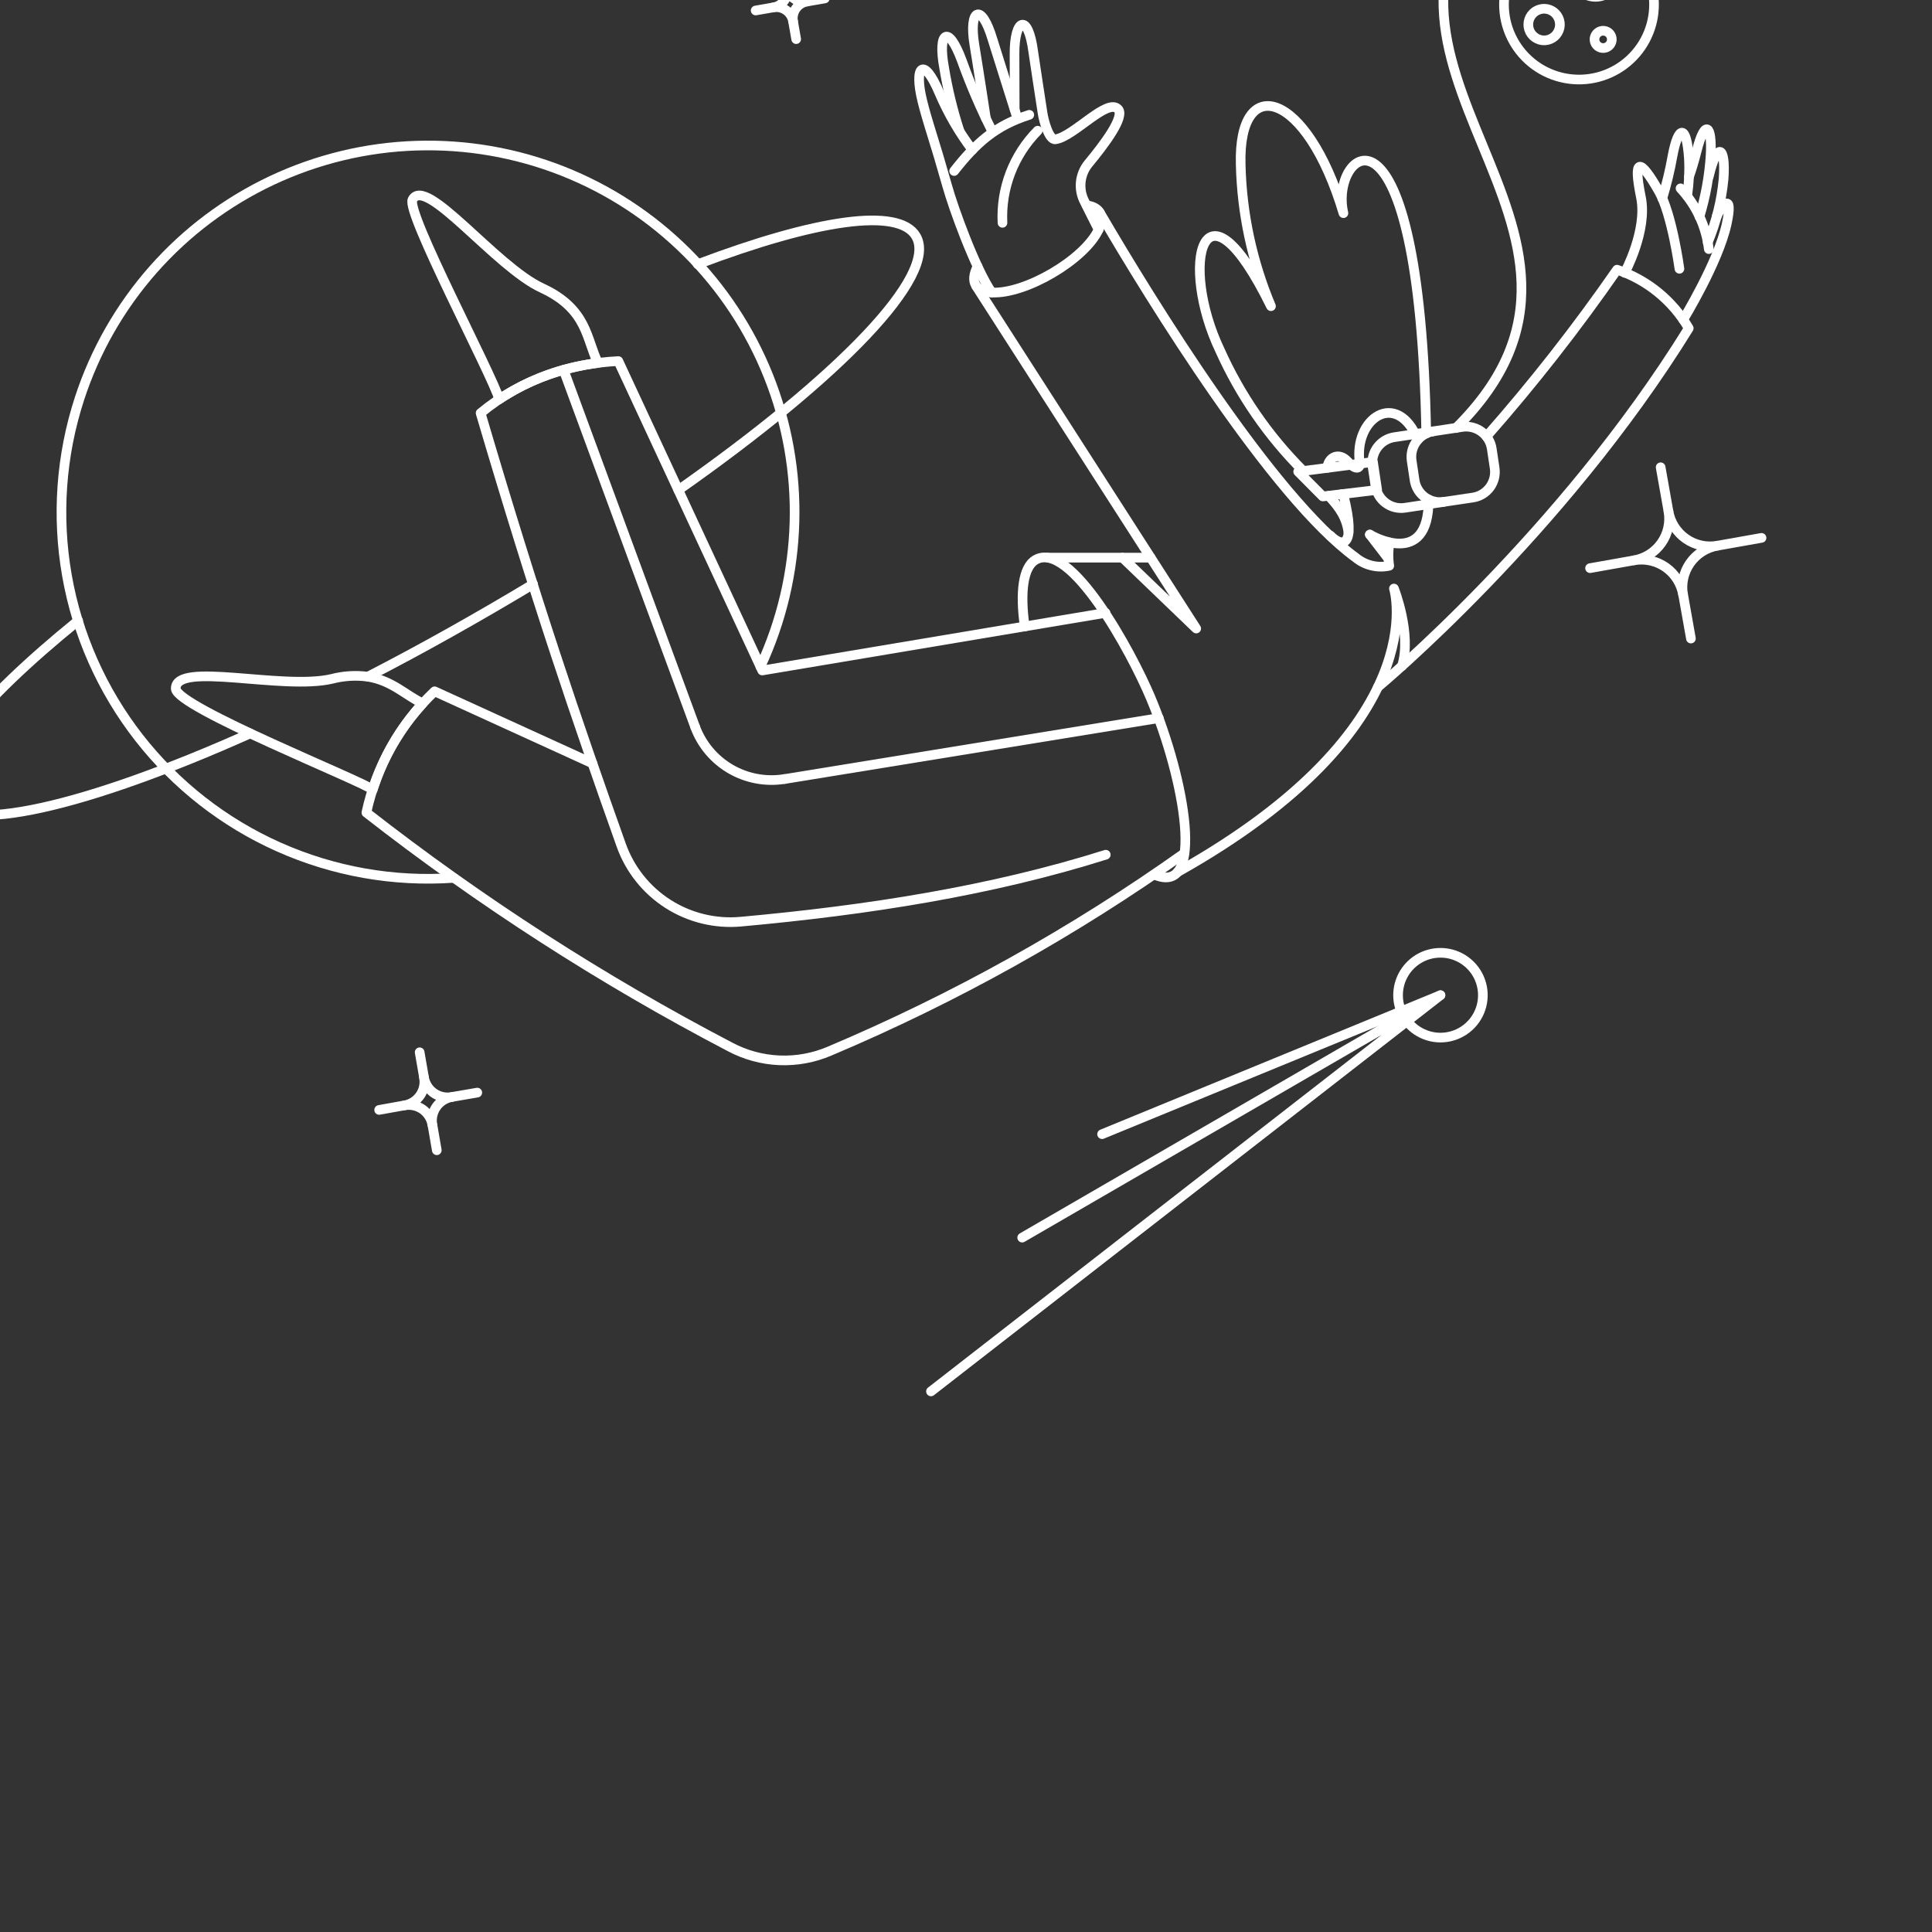 <svg width="154" height="154" viewBox="0 0 154 154" fill="none" xmlns="http://www.w3.org/2000/svg">
<rect x="0" y="0" width="154" height="154" fill="#333333" stroke="none"/>
<g clip-path="url(#clip0_32_218)">
<path d="M113.686 34.556C113.162 5.998 105.921 12.018 107.085 16.991C104.162 7.176 98.681 5.722 98.896 13.123C98.986 17.002 99.805 20.83 101.31 24.406C95.828 13.239 93.997 21.119 97.238 27.911C98.843 31.489 101.087 34.745 103.86 37.518M107.489 42.48C107.35 41.287 106.782 40.449 105.912 39.531" stroke="white" stroke-width="0.769" stroke-linecap="round" stroke-linejoin="round"/>
<path d="M36.155 69.977C31.38 70.311 26.595 69.466 22.222 67.517C17.85 65.569 14.023 62.575 11.078 58.801C8.134 55.026 6.162 50.586 5.336 45.87C4.51 41.155 4.855 36.309 6.341 31.758C7.576 27.969 9.574 24.474 12.21 21.485C14.846 18.497 18.066 16.08 21.671 14.382C25.276 12.684 29.19 11.741 33.173 11.612C37.156 11.483 41.123 12.17 44.831 13.63C48.538 15.091 51.908 17.295 54.732 20.106C57.557 22.917 59.776 26.276 61.254 29.977C62.733 33.677 63.438 37.641 63.328 41.624C63.218 45.608 62.294 49.527 60.613 53.14" stroke="white" stroke-width="0.769" stroke-linecap="round" stroke-linejoin="round"/>
<path d="M42.495 46.566C38.22 49.14 33.625 51.728 29.321 53.939" stroke="white" stroke-width="0.769" stroke-linecap="round" stroke-linejoin="round"/>
<path d="M55.613 21.062C64.993 17.515 71.654 16.481 73.019 18.837C74.81 21.933 66.911 30.049 54.072 39.064" stroke="white" stroke-width="0.769" stroke-linecap="round" stroke-linejoin="round"/>
<path d="M19.942 58.461C6.841 64.32 -3.046 66.65 -4.748 63.71C-6.129 61.325 -1.752 55.945 6.23 49.475" stroke="white" stroke-width="0.769" stroke-linecap="round" stroke-linejoin="round"/>
<path d="M89.475 44.451L95.35 50.1L77.814 22.807" stroke="white" stroke-width="0.769" stroke-linecap="round" stroke-linejoin="round"/>
<path d="M113.875 39.819C113.904 45.447 109.192 42.611 109.192 42.611" stroke="white" stroke-width="0.769" stroke-linecap="round" stroke-linejoin="round"/>
<path d="M109.192 42.611L110.676 44.541" stroke="white" stroke-width="0.769" stroke-linecap="round" stroke-linejoin="round"/>
<path d="M113.017 35.051C111.352 30.994 107.871 33.342 108.386 36.907C108.436 37.259 108.156 37.596 107.434 36.795C106.719 36 105.883 36.437 105.794 37.294M106.038 42.684C106.997 43.658 108.146 43.687 107.099 39.499C107.05 39.464 107.001 39.428 106.954 39.391" stroke="white" stroke-width="0.769" stroke-linecap="round" stroke-linejoin="round"/>
<path d="M87.658 16.933C91.773 23.98 101.423 39.617 108.059 44.444C108.426 44.749 108.859 44.966 109.323 45.08C109.787 45.193 110.271 45.199 110.737 45.098C110.644 44.48 110.654 43.851 110.767 43.237" stroke="white" stroke-width="0.769" stroke-linecap="round" stroke-linejoin="round"/>
<path d="M111.752 53.092C112.551 50.533 111.112 46.912 111.112 46.912C111.112 46.912 114.524 57.913 93.867 69.512" stroke="white" stroke-width="0.769" stroke-linecap="round" stroke-linejoin="round"/>
<path d="M91.715 44.451H83.532" stroke="white" stroke-width="0.769" stroke-linecap="round" stroke-linejoin="round"/>
<path d="M109.832 54.767C109.832 54.767 124.461 42.599 134.609 26.166C133.333 23.969 131.302 22.31 128.896 21.497C125.687 26.125 122.211 30.563 118.487 34.788" stroke="white" stroke-width="0.769" stroke-linecap="round" stroke-linejoin="round"/>
<path d="M88.14 68.13C79.009 71.009 69.236 72.541 59.044 73.467C57.006 73.65 54.965 73.15 53.241 72.048C51.517 70.945 50.209 69.301 49.52 67.374C45.984 57.444 42.705 47.848 38.309 32.927C39.943 31.573 41.807 30.524 43.812 29.829C45.579 29.225 47.422 28.872 49.287 28.783L60.758 53.444L88.124 48.852" stroke="white" stroke-width="0.769" stroke-linecap="round" stroke-linejoin="round"/>
<path d="M92.005 69.715C96.12 71.515 94.466 62.156 91.715 55.611C90.162 51.917 85.31 43.02 82.54 44.625C81.556 45.196 81.292 47.193 81.682 49.94" stroke="white" stroke-width="0.769" stroke-linecap="round" stroke-linejoin="round"/>
<path d="M47.22 60.845L34.643 55.105C31.896 57.705 30 61.076 29.204 64.774C38.279 71.862 47.979 78.112 58.184 83.444C59.4 84.093 60.746 84.46 62.123 84.518C63.499 84.576 64.872 84.323 66.138 83.779C76.106 79.568 85.585 74.282 94.405 68.013" stroke="white" stroke-width="0.769" stroke-linecap="round" stroke-linejoin="round"/>
<path d="M47.671 28.929C44.855 29.269 42.156 30.26 39.788 31.822C39.265 29.932 32.345 16.934 32.881 15.915C33.919 13.94 39.498 21.249 43.191 22.956C46.873 24.651 46.726 27.082 47.671 28.929Z" stroke="white" stroke-width="0.769" stroke-linecap="round" stroke-linejoin="round"/>
<path d="M29.321 53.939C28.364 53.81 27.39 53.869 26.456 54.113C22.501 55.043 13.951 52.674 14.01 54.898C14.053 56.366 29.103 62.344 29.713 62.954C30.521 60.394 31.881 58.042 33.698 56.066C32.348 55.437 31.255 54.244 29.321 53.939Z" stroke="white" stroke-width="0.769" stroke-linecap="round" stroke-linejoin="round"/>
<path d="M80.882 8.732C80.882 8.732 80.882 7.001 80.868 4.311C80.852 1.49 81.947 0.95 82.365 4.151C82.411 4.5 82.947 8.005 83.107 9.037C83.194 9.604 83.601 11.17 84.125 11.104C85.563 10.916 88.273 7.77 89.126 8.704C89.682 9.317 88.01 11.527 86.771 13.023C86.421 13.443 86.205 13.958 86.148 14.501C86.091 15.045 86.197 15.593 86.451 16.077C86.494 16.162 87.494 18.173 87.571 18.296" stroke="white" stroke-width="0.769" stroke-linecap="round" stroke-linejoin="round"/>
<path d="M81.099 9.444C81.099 9.444 79.238 3.555 79.121 3.162C78.198 0.077 77.212 0.778 77.667 3.555C78.1 6.202 78.585 9.43 78.585 9.43" stroke="white" stroke-width="0.769" stroke-linecap="round" stroke-linejoin="round"/>
<path d="M79.05 10.387C78.149 8.594 77.357 6.749 76.678 4.861C75.569 1.838 74.74 2.594 75.252 5.37C75.531 7.086 75.941 8.778 76.477 10.431" stroke="white" stroke-width="0.769" stroke-linecap="round" stroke-linejoin="round"/>
<path d="M77.922 21.237C77.294 22.436 77.734 23.244 79.051 23.316C81.729 23.461 86.445 20.701 87.571 18.297C88.055 17.267 87.73 16.511 86.611 16.366" stroke="white" stroke-width="0.769" stroke-linecap="round" stroke-linejoin="round"/>
<path d="M77.507 11.947C76.45 10.546 75.567 9.022 74.877 7.408C73.615 4.423 72.821 5.243 73.524 8.077C73.712 8.833 73.907 9.487 74.077 10.04C74.574 11.624 75.051 13.225 75.502 14.824C75.995 16.584 77.711 21.353 79.051 23.319" stroke="white" stroke-width="0.769" stroke-linecap="round" stroke-linejoin="round"/>
<path d="M82.046 9.153C79.341 10.011 77.814 11.393 76.055 13.632" stroke="white" stroke-width="0.769" stroke-linecap="round" stroke-linejoin="round"/>
<path d="M82.714 10.418C81.762 11.38 81.02 12.53 80.537 13.794C80.054 15.059 79.84 16.41 79.908 17.762" stroke="white" stroke-width="0.769" stroke-linecap="round" stroke-linejoin="round"/>
<path d="M129.506 21.745C129.506 21.745 131.339 18.372 130.8 15.726C130.161 12.588 130.676 12.523 132.239 15.261C133.276 17.075 133.868 21.425 133.868 21.425" stroke="white" stroke-width="0.769" stroke-linecap="round" stroke-linejoin="round"/>
<path d="M134.173 25.468C134.173 25.468 136.964 20.917 137.634 17.848C138.215 15.187 137.212 16.381 136.849 17.236" stroke="white" stroke-width="0.769" stroke-linecap="round" stroke-linejoin="round"/>
<path d="M134.485 15.623C134.628 14.636 134.675 13.639 134.624 12.643C134.435 9.822 133.764 10.011 133.315 12.44C133.113 13.58 132.841 14.706 132.501 15.813" stroke="white" stroke-width="0.769" stroke-linecap="round" stroke-linejoin="round"/>
<path d="M133.955 15.013C135.202 16.347 135.991 18.042 136.209 19.855" stroke="white" stroke-width="0.769" stroke-linecap="round" stroke-linejoin="round"/>
<path d="M134.624 14.112C134.842 13.5 135.046 12.816 135.236 12.062C135.902 9.415 136.487 9.953 136.356 12.338C136.252 14.013 135.953 15.67 135.464 17.275" stroke="white" stroke-width="0.769" stroke-linecap="round" stroke-linejoin="round"/>
<path d="M136.209 14.068C136.893 11.189 137.578 11.654 137.387 14.257C137.223 16.003 136.797 17.713 136.122 19.331" stroke="white" stroke-width="0.769" stroke-linecap="round" stroke-linejoin="round"/>
<path d="M33.45 83.877L33.799 85.884" stroke="white" stroke-width="0.769" stroke-linecap="round" stroke-linejoin="round"/>
<path d="M32.243 88.109L30.222 88.472" stroke="white" stroke-width="0.769" stroke-linecap="round" stroke-linejoin="round"/>
<path d="M38.045 87.091L36.024 87.44" stroke="white" stroke-width="0.769" stroke-linecap="round" stroke-linejoin="round"/>
<path d="M34.817 91.686L34.468 89.665" stroke="white" stroke-width="0.769" stroke-linecap="round" stroke-linejoin="round"/>
<path d="M36.021 87.44C35.647 87.509 35.261 87.465 34.912 87.312C34.564 87.16 34.269 86.906 34.066 86.585C33.931 86.371 33.839 86.133 33.796 85.884C33.842 86.133 33.838 86.388 33.785 86.635C33.731 86.882 33.629 87.115 33.484 87.322C33.339 87.529 33.155 87.706 32.941 87.841C32.728 87.976 32.489 88.067 32.24 88.109C32.489 88.064 32.744 88.069 32.99 88.122C33.237 88.176 33.471 88.278 33.678 88.422C33.885 88.567 34.061 88.751 34.196 88.964C34.332 89.178 34.423 89.416 34.465 89.665C34.419 89.416 34.423 89.162 34.477 88.915C34.531 88.668 34.633 88.434 34.778 88.227C34.922 88.02 35.107 87.844 35.32 87.709C35.534 87.574 35.772 87.482 36.021 87.44Z" stroke="white" stroke-width="0.769" stroke-linecap="round" stroke-linejoin="round"/>
<path d="M61.645 0.589L60.234 0.836" stroke="white" stroke-width="0.769" stroke-linecap="round" stroke-linejoin="round"/>
<path d="M65.745 -0.124L64.321 0.123" stroke="white" stroke-width="0.769" stroke-linecap="round" stroke-linejoin="round"/>
<path d="M63.463 3.119L63.215 1.694" stroke="white" stroke-width="0.769" stroke-linecap="round" stroke-linejoin="round"/>
<path d="M64.32 0.123C64.145 0.154 63.965 0.15 63.79 0.112C63.616 0.073 63.451 -4.58628e-05 63.306 -0.103C63.16 -0.205 63.035 -0.336 62.94 -0.487C62.845 -0.638 62.78 -0.806 62.75 -0.982C62.781 -0.806 62.778 -0.626 62.739 -0.451C62.7 -0.277 62.627 -0.112 62.525 0.034C62.422 0.181 62.291 0.305 62.141 0.401C61.989 0.496 61.821 0.561 61.645 0.591C61.821 0.56 62.001 0.564 62.175 0.602C62.349 0.641 62.514 0.714 62.66 0.817C62.806 0.919 62.93 1.05 63.026 1.201C63.121 1.352 63.185 1.52 63.215 1.696C63.184 1.52 63.188 1.34 63.227 1.165C63.265 0.991 63.338 0.826 63.441 0.68C63.543 0.533 63.674 0.409 63.825 0.314C63.976 0.218 64.144 0.153 64.32 0.123Z" stroke="white" stroke-width="0.769" stroke-linecap="round" stroke-linejoin="round"/>
<path d="M132.37 37.246L132.995 40.764" stroke="white" stroke-width="0.769" stroke-linecap="round" stroke-linejoin="round"/>
<path d="M130.262 44.662L126.744 45.287" stroke="white" stroke-width="0.769" stroke-linecap="round" stroke-linejoin="round"/>
<path d="M140.412 42.873L136.893 43.498" stroke="white" stroke-width="0.769" stroke-linecap="round" stroke-linejoin="round"/>
<path d="M134.784 50.899L134.159 47.38" stroke="white" stroke-width="0.769" stroke-linecap="round" stroke-linejoin="round"/>
<path d="M136.891 43.498C136.456 43.575 136.009 43.565 135.578 43.469C135.146 43.373 134.738 43.193 134.376 42.939C134.014 42.685 133.706 42.362 133.469 41.989C133.232 41.616 133.07 41.2 132.994 40.765C133.148 41.644 132.946 42.548 132.434 43.279C131.921 44.01 131.139 44.507 130.26 44.662C130.696 44.585 131.142 44.595 131.573 44.691C132.005 44.788 132.413 44.968 132.775 45.221C133.137 45.475 133.445 45.798 133.682 46.171C133.919 46.544 134.081 46.96 134.157 47.395C134.003 46.516 134.205 45.612 134.717 44.881C135.23 44.15 136.012 43.653 136.891 43.498Z" stroke="white" stroke-width="0.769" stroke-linecap="round" stroke-linejoin="round"/>
<path d="M114.82 79.327L87.847 90.406" stroke="white" stroke-width="0.769" stroke-linecap="round" stroke-linejoin="round"/>
<path d="M81.478 98.651L114.82 79.327L74.208 110.909" stroke="white" stroke-width="0.769" stroke-linecap="round" stroke-linejoin="round"/>
<path d="M118.135 78.672C118.265 79.328 118.197 80.008 117.941 80.625C117.684 81.243 117.25 81.77 116.693 82.14C116.137 82.51 115.483 82.707 114.815 82.707C114.146 82.706 113.493 82.507 112.938 82.135C112.476 81.825 112.098 81.407 111.837 80.916C111.575 80.426 111.439 79.878 111.44 79.323C111.441 78.767 111.578 78.22 111.841 77.73C112.104 77.24 112.483 76.823 112.946 76.515C113.408 76.207 113.94 76.017 114.493 75.964C115.046 75.91 115.604 75.993 116.117 76.207C116.63 76.42 117.083 76.757 117.435 77.187C117.787 77.617 118.027 78.127 118.135 78.672Z" stroke="white" stroke-width="0.769" stroke-linecap="round" stroke-linejoin="round"/>
<path d="M116.056 34.12C132.254 18.081 104.075 5.037 120.273 -11" stroke="white" stroke-width="0.769" stroke-linecap="round" stroke-linejoin="round"/>
<path d="M44.923 29.481L55.407 57.937" stroke="white" stroke-width="0.769" stroke-linecap="round" stroke-linejoin="round"/>
<path d="M55.407 57.938C55.929 59.349 56.925 60.535 58.224 61.293C59.524 62.051 61.047 62.335 62.532 62.096" stroke="white" stroke-width="0.769" stroke-linecap="round" stroke-linejoin="round"/>
<path d="M62.547 62.096L92.369 57.24" stroke="white" stroke-width="0.769" stroke-linecap="round" stroke-linejoin="round"/>
<path d="M105.441 39.572L109.774 39.049L109.439 36.824L103.478 37.595L105.441 39.572Z" stroke="white" stroke-width="0.769" stroke-linecap="round" stroke-linejoin="round"/>
<path d="M114.253 34.381L111.141 34.847C110.737 34.909 110.361 35.089 110.059 35.365C109.757 35.641 109.544 36 109.446 36.396C109.381 36.66 109.369 36.934 109.41 37.202L109.64 38.733C109.72 39.274 110.011 39.762 110.45 40.089C110.889 40.416 111.44 40.556 111.981 40.477L115.079 40.005" stroke="white" stroke-width="0.769" stroke-linecap="round" stroke-linejoin="round"/>
<path d="M117.408 39.659C117.676 39.619 117.934 39.525 118.166 39.385C118.398 39.244 118.601 39.059 118.761 38.84C119.085 38.399 119.221 37.846 119.138 37.304L118.909 35.774C118.829 35.232 118.538 34.744 118.099 34.417C117.66 34.09 117.109 33.95 116.568 34.029L114.256 34.378C113.852 34.44 113.475 34.62 113.174 34.896C112.872 35.172 112.659 35.531 112.561 35.928C112.496 36.191 112.484 36.465 112.525 36.733L112.755 38.26C112.812 38.663 112.987 39.04 113.258 39.343C113.529 39.646 113.884 39.861 114.278 39.962C114.54 40.029 114.812 40.044 115.079 40.005L117.408 39.659Z" stroke="white" stroke-width="0.769" stroke-linecap="round" stroke-linejoin="round"/>
<path d="M125.493 -5.608C124.312 -5.535 123.18 -5.114 122.239 -4.397C121.298 -3.68 120.591 -2.7 120.207 -1.581C119.92 -0.745 119.821 0.145 119.919 1.024C120.017 1.903 120.309 2.749 120.774 3.501C121.238 4.254 121.864 4.894 122.605 5.376C123.347 5.857 124.186 6.168 125.063 6.286C125.939 6.405 126.831 6.328 127.674 6.06C128.517 5.793 129.29 5.342 129.937 4.739C130.585 4.137 131.09 3.399 131.418 2.577C131.746 1.756 131.887 0.872 131.832 -0.011C131.734 -1.594 131.011 -3.073 129.823 -4.124C129.234 -4.644 128.549 -5.043 127.806 -5.297C127.063 -5.552 126.277 -5.658 125.493 -5.608ZM122.716 3.162C122.457 3.084 122.23 2.924 122.069 2.707C121.908 2.49 121.822 2.227 121.821 1.957C121.821 1.687 121.908 1.424 122.069 1.207C122.23 0.99 122.456 0.83 122.715 0.752C122.974 0.673 123.25 0.68 123.505 0.771C123.759 0.861 123.978 1.032 124.128 1.256C124.278 1.481 124.352 1.748 124.339 2.018C124.326 2.288 124.227 2.546 124.056 2.755C123.844 3.013 123.538 3.177 123.205 3.211C123.04 3.227 122.874 3.211 122.716 3.162ZM126.656 -0.328C126.311 -0.431 126.005 -0.634 125.775 -0.912C125.546 -1.189 125.404 -1.529 125.367 -1.887C125.33 -2.245 125.401 -2.606 125.569 -2.925C125.738 -3.243 125.997 -3.504 126.314 -3.675C126.631 -3.846 126.991 -3.92 127.35 -3.886C127.708 -3.852 128.049 -3.713 128.328 -3.486C128.608 -3.258 128.813 -2.953 128.92 -2.609C129.026 -2.265 129.028 -1.897 128.925 -1.552C128.785 -1.09 128.468 -0.702 128.043 -0.473C127.618 -0.243 127.119 -0.191 126.656 -0.328ZM127.601 3.805C127.513 3.781 127.431 3.738 127.359 3.682C127.287 3.625 127.228 3.554 127.183 3.474C127.139 3.394 127.111 3.306 127.102 3.215C127.092 3.124 127.1 3.032 127.126 2.944C127.152 2.856 127.196 2.774 127.253 2.704C127.311 2.633 127.383 2.574 127.464 2.531C127.545 2.488 127.633 2.462 127.724 2.453C127.815 2.445 127.907 2.455 127.995 2.482C128.168 2.536 128.312 2.656 128.397 2.816C128.482 2.976 128.501 3.164 128.45 3.337C128.398 3.511 128.28 3.657 128.121 3.745C127.963 3.833 127.776 3.854 127.601 3.805Z" stroke="white" stroke-width="0.769"/>
</g>
<defs>
<clipPath id="clip0_32_218">
<rect width="153.834" height="153.834" fill="white"/>
</clipPath>
</defs>
</svg>
